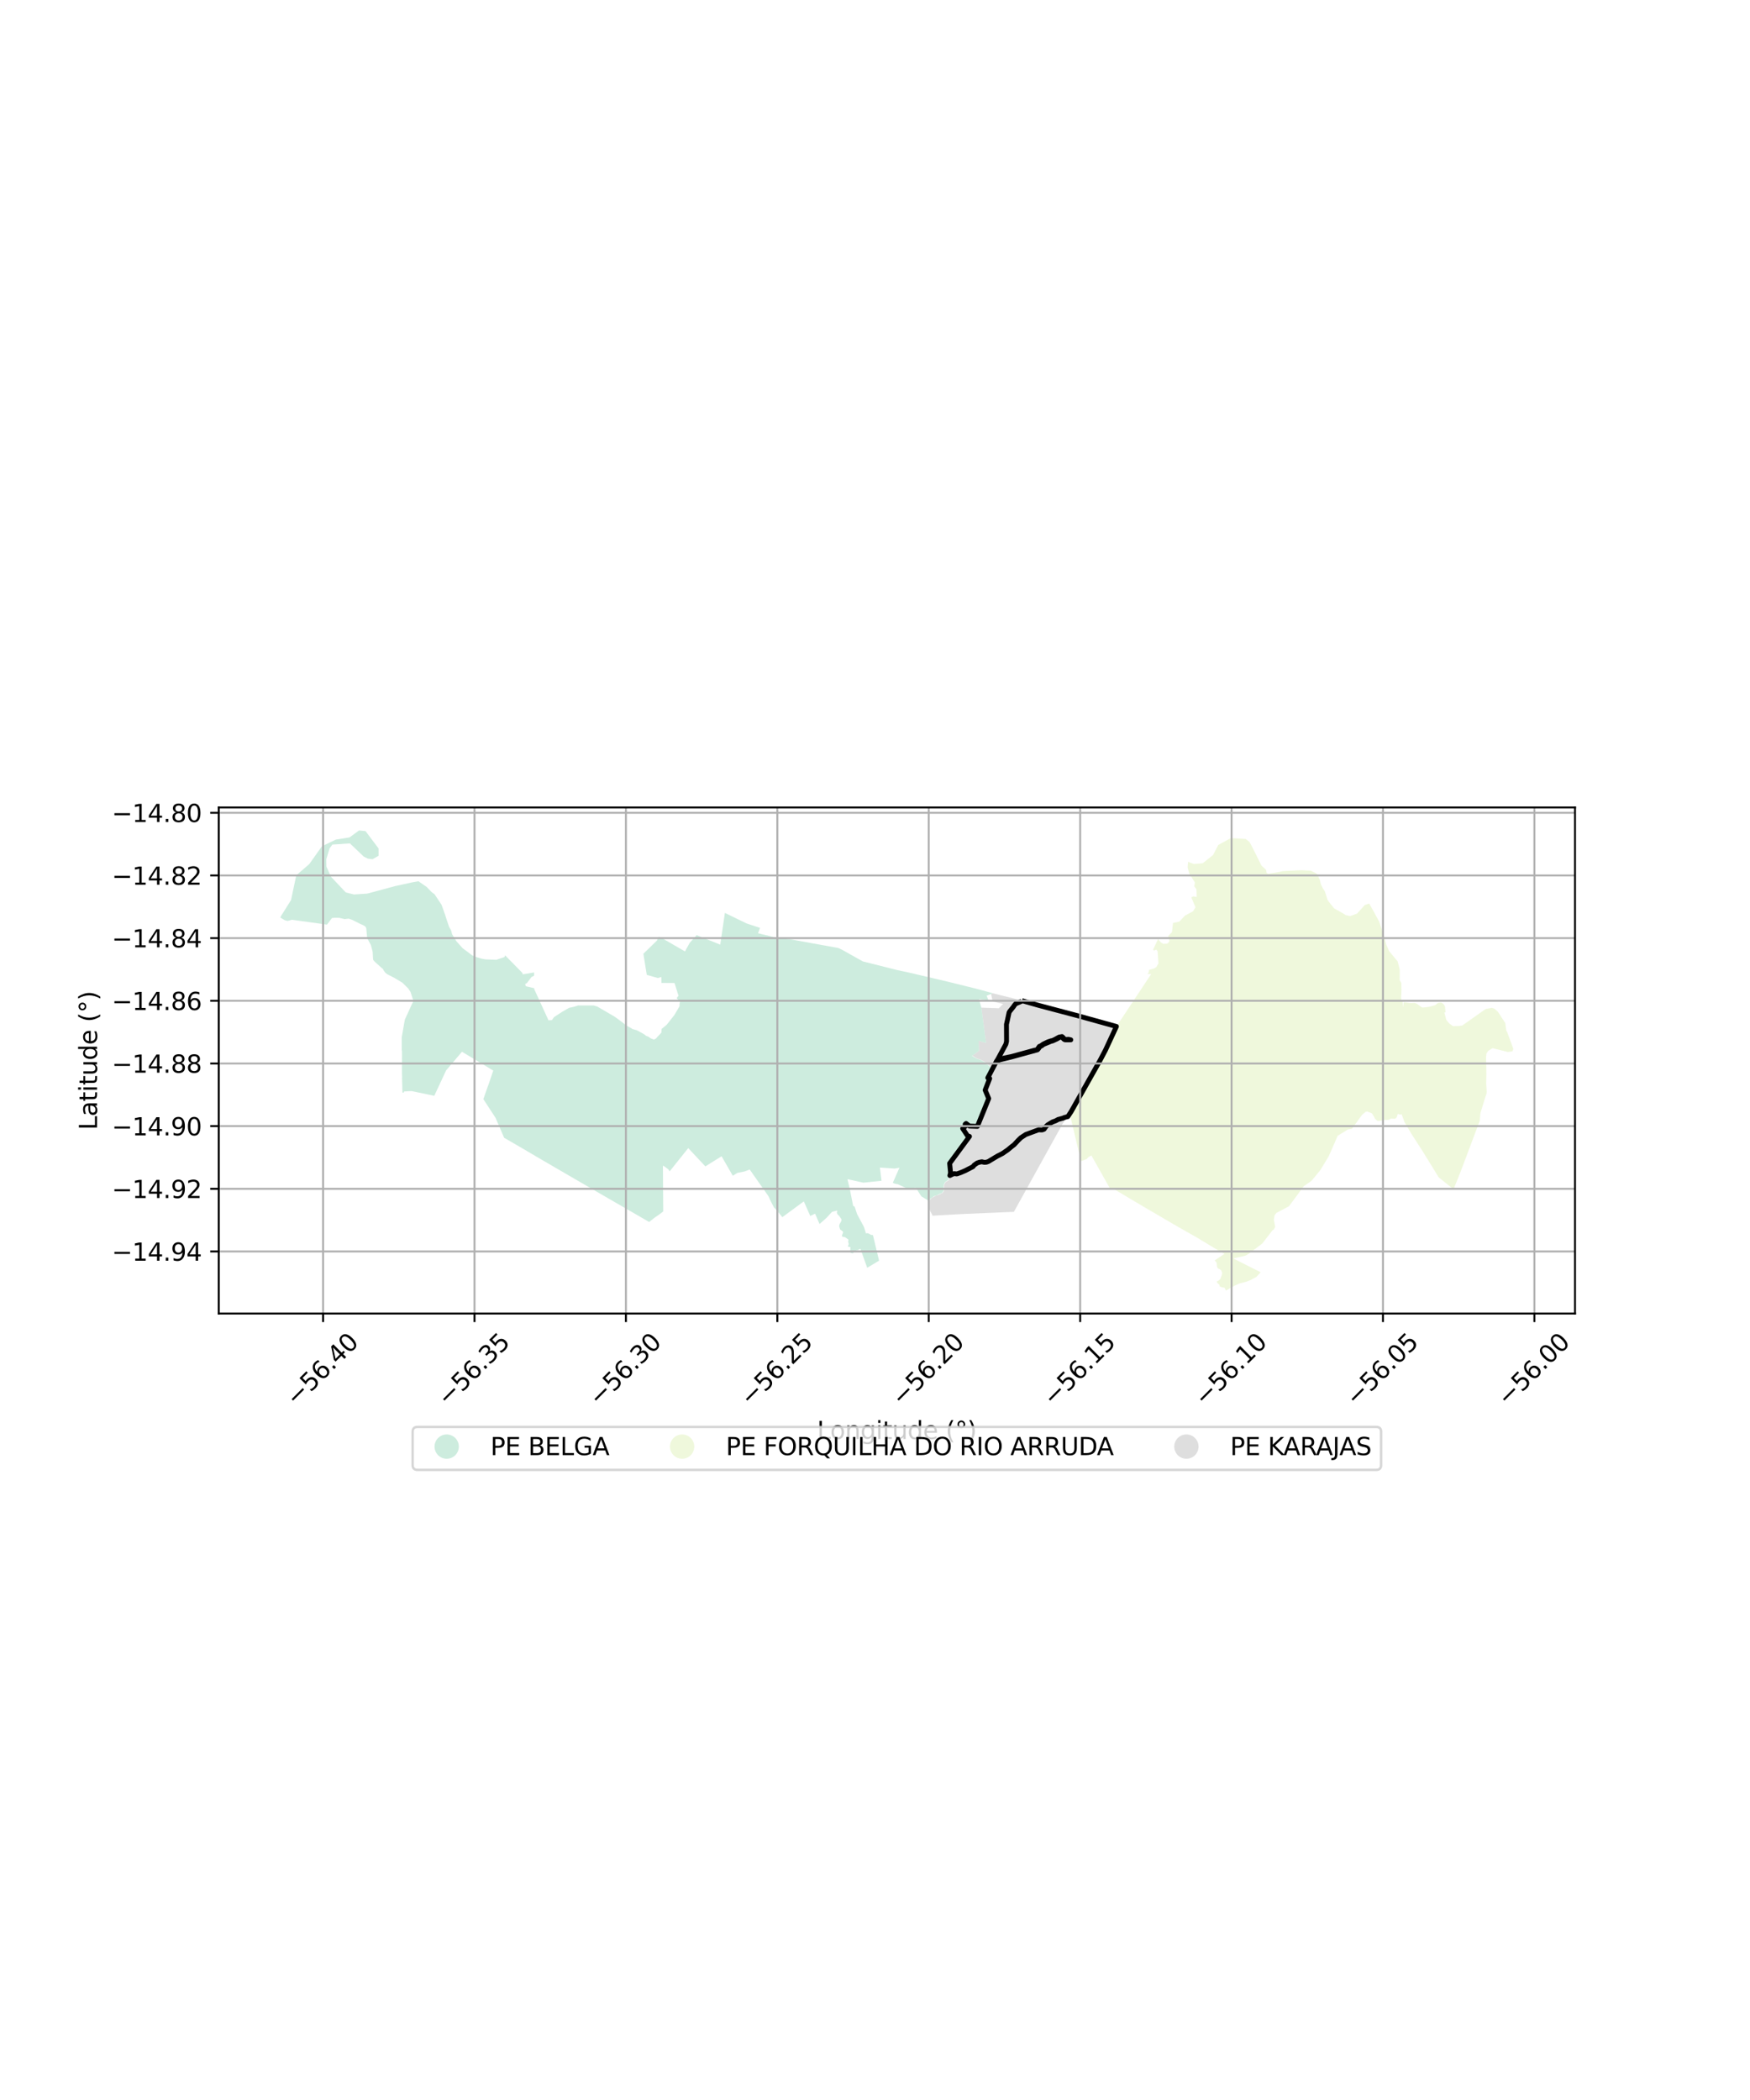 <?xml version="1.0" encoding="utf-8" standalone="no"?>
<!DOCTYPE svg PUBLIC "-//W3C//DTD SVG 1.1//EN"
  "http://www.w3.org/Graphics/SVG/1.1/DTD/svg11.dtd">
<svg xmlns:xlink="http://www.w3.org/1999/xlink" width="720pt" height="864pt" viewBox="0 0 720 864" xmlns="http://www.w3.org/2000/svg" version="1.1">
 <defs>
  <style type="text/css">*{stroke-linejoin: round; stroke-linecap: butt}</style>
 </defs>
 <g id="figure_1">
  <g id="patch_1">
   <path d="M 0 864 
L 720 864 
L 720 0 
L 0 0 
z
" style="fill: #ffffff"/>
  </g>
  <g id="axes_1">
   <g id="patch_2">
    <path d="M 90 540.431 
L 648 540.431 
L 648 332.209 
L 90 332.209 
z
" style="fill: #ffffff"/>
   </g>
   <g id="PatchCollection_1">
    <path d="M 515.545 349.167 
L 518.983 356.092 
L 520.934 357.926 
L 521.116 359.099 
L 521.693 359.509 
L 524.705 359.042 
L 527.746 358.411 
L 533.12 358.123 
L 535.41 358.041 
L 539.34 358.216 
L 541.86 359.542 
L 542.975 361.926 
L 543.466 363.847 
L 544.134 365.274 
L 545.086 366.744 
L 546.205 370.32 
L 547.406 371.877 
L 548.925 373.755 
L 550.397 374.567 
L 552.797 375.925 
L 553.655 376.519 
L 555.511 376.899 
L 558.357 375.862 
L 561.498 372.365 
L 563.328 371.743 
L 565.174 375.014 
L 567.431 379.205 
L 569.375 384.952 
L 570.31 388.525 
L 571.526 391.322 
L 575.055 395.595 
L 575.887 398.919 
L 575.87 403.253 
L 576.557 404.431 
L 576.613 407.075 
L 576.553 409.028 
L 576.43 410.388 
L 576.677 411.658 
L 577.09 412.142 
L 577.26 414.541 
L 577.529 412.286 
L 580.464 412.686 
L 581.957 412.586 
L 582.95 412.981 
L 584.718 414.269 
L 585.274 414.531 
L 587.73 414.28 
L 590.375 413.6 
L 591.763 412.532 
L 593.01 412.439 
L 594.036 413.219 
L 594.526 414.194 
L 594.743 416.495 
L 594.257 416.562 
L 595.033 419.606 
L 596.259 421.102 
L 597.786 422.157 
L 600.013 422.127 
L 601.616 421.919 
L 607.605 417.702 
L 611.204 415.15 
L 613.76 414.648 
L 614.814 414.991 
L 616.295 416.296 
L 619.304 420.904 
L 619.714 423.978 
L 620.153 424.773 
L 622.636 431.591 
L 622.281 432.517 
L 620.365 432.827 
L 614.068 431.247 
L 612.276 432.36 
L 611.562 433.469 
L 611.409 435.017 
L 611.494 438.315 
L 611.531 441.753 
L 611.458 445.879 
L 611.673 449.059 
L 611.63 449.848 
L 611.071 451.483 
L 609.099 457.948 
L 608.809 461.14 
L 600.765 482.525 
L 598.51 488.087 
L 598.039 489.308 
L 591.939 484.415 
L 585.394 473.784 
L 580.583 466.296 
L 577.89 461.742 
L 576.741 458.623 
L 576.701 458.482 
L 575.793 458.537 
L 575.235 458.307 
L 575.066 458.345 
L 574.902 458.939 
L 574.636 459.714 
L 574.41 459.934 
L 574.106 460.244 
L 573.569 460.282 
L 572.359 460.188 
L 571.373 460.698 
L 571.176 460.744 
L 570.534 460.78 
L 569.82 460.697 
L 569.587 460.845 
L 568.619 461.055 
L 566.922 461.167 
L 566.692 461.111 
L 565.817 460.433 
L 564.547 458.172 
L 564.28 457.982 
L 562.879 457.464 
L 562.605 457.244 
L 562.525 457.418 
L 561.937 457.373 
L 560.368 458.697 
L 556.251 464.394 
L 554.585 464.688 
L 550.44 467.235 
L 550.35 467.318 
L 547.309 474.291 
L 546.723 475.644 
L 543.252 481.373 
L 539.79 485.608 
L 539.388 485.958 
L 536.339 488.101 
L 532.636 493.184 
L 530.334 496.236 
L 530.177 496.371 
L 525.167 499.015 
L 524.429 499.961 
L 524.098 501.833 
L 524.651 504.796 
L 524.116 505.832 
L 523.484 506.254 
L 519.371 511.581 
L 513.783 515.841 
L 512.347 516.649 
L 507.374 517.753 
L 518.669 523.439 
L 516.971 525.309 
L 514.463 526.697 
L 512.872 527.299 
L 509.893 528.09 
L 507.922 528.976 
L 504.625 530.836 
L 504.393 530.967 
L 503.779 529.8 
L 502.797 529.649 
L 501.853 529.324 
L 501.716 528.608 
L 500.731 527.742 
L 500.652 527.181 
L 501.305 526.888 
L 502.053 526.246 
L 502.7 524.56 
L 502.812 523.65 
L 502.462 522.664 
L 501.979 522.279 
L 500.996 521.799 
L 500.724 521.219 
L 500.564 519.537 
L 499.763 518.577 
L 500.937 517.785 
L 503.811 515.846 
L 503.6 515.716 
L 502.031 514.951 
L 492.475 509.186 
L 485 504.939 
L 471.673 497.161 
L 467.079 494.441 
L 458.69 489.462 
L 457.574 488.814 
L 456.818 489.245 
L 453.05 482.526 
L 449.043 475.415 
L 447.792 476.065 
L 447.126 476.845 
L 444.766 477.739 
L 440.127 458.26 
L 439.835 457.033 
L 441.615 454.516 
L 441.829 454.327 
L 442.002 454.173 
L 443.208 452.244 
L 459.295 422.374 
L 459.297 422.371 
L 473.635 400.751 
L 471.983 400.709 
L 472.546 400.185 
L 472.794 399.032 
L 474.896 398.414 
L 475.753 397.851 
L 476.606 396.424 
L 476.269 391.378 
L 475.789 390.728 
L 474.732 391.075 
L 474.423 390.664 
L 475.98 387.395 
L 476.454 386.328 
L 477.585 387.698 
L 478.612 388.346 
L 480.215 388.237 
L 481.1 387.478 
L 481.028 386.585 
L 480.613 385.144 
L 482.176 383.489 
L 482.605 379.744 
L 485.196 379.184 
L 487.541 376.701 
L 490.844 374.936 
L 491.853 373.282 
L 490.146 369.214 
L 490.964 368.798 
L 492.349 369.05 
L 492.234 365.853 
L 491.358 364.67 
L 491.608 363.069 
L 489.287 359.416 
L 488.611 356.84 
L 488.816 354.582 
L 491.188 355.474 
L 494.815 355.167 
L 499.083 351.79 
L 501.244 347.618 
L 506.385 344.821 
L 512.481 345.162 
L 514.083 346.397 
L 515.545 349.167 
" clip-path="url(#pf01d6cddde)" style="fill: #e6f5c9; fill-opacity: 0.65"/>
    <path d="M 427.471 413.745 
L 437.938 416.455 
L 450.391 419.878 
L 459.297 422.371 
L 459.295 422.374 
L 443.208 452.244 
L 442.002 454.173 
L 441.829 454.327 
L 441.615 454.516 
L 439.835 457.033 
L 440.127 458.26 
L 439.464 459.32 
L 439.291 459.474 
L 439.077 459.664 
L 437.297 462.18 
L 417.134 498.593 
L 413.154 498.754 
L 406.996 499.019 
L 397.636 499.409 
L 393.545 499.617 
L 387.959 499.936 
L 383.64 500.18 
L 383.525 499.785 
L 382.606 498.055 
L 382.487 497.745 
L 382.351 497.221 
L 382.231 496.537 
L 382.146 495.801 
L 382.112 495.185 
L 382.138 494.837 
L 382.258 494.263 
L 382.597 493.598 
L 383.494 492.781 
L 384.12 492.447 
L 384.412 492.269 
L 385.297 491.837 
L 386.224 491.559 
L 387.21 491.048 
L 387.235 491.027 
L 387.423 491.047 
L 388.208 490.294 
L 388.309 490.043 
L 388.401 489.087 
L 388.337 488.04 
L 388.385 487.666 
L 388.875 486.548 
L 389.159 486.298 
L 390.189 485.685 
L 390.365 485.486 
L 390.552 485.049 
L 390.641 484.122 
L 390.718 483.392 
L 390.911 482.569 
L 390.559 478.857 
L 398.835 467.623 
L 397.958 467.307 
L 396.917 465.758 
L 396.66 465.4 
L 395.945 464.21 
L 396.403 463.915 
L 396.855 463.503 
L 397.048 463.252 
L 396.9 462.561 
L 397.393 462.257 
L 398.788 463.364 
L 401.168 463.446 
L 402.079 463.476 
L 403.425 460.226 
L 406.742 452.019 
L 405.285 448.557 
L 407.156 443.771 
L 406.241 443.47 
L 406.496 442.95 
L 407.544 440.906 
L 407.888 440.293 
L 408.097 439.457 
L 407.656 439.062 
L 407.362 438.757 
L 407.002 438.4 
L 406.605 437.992 
L 406.249 437.59 
L 403.389 435.936 
L 401.967 435.498 
L 400.027 434.363 
L 402.793 432.305 
L 402.61 428.215 
L 405.683 429.084 
L 404.729 421.904 
L 404.178 417.685 
L 403.759 414.576 
L 410.936 414.824 
L 412.71 413.062 
L 408.427 412.084 
L 407.753 408.936 
L 408.449 408.653 
L 416.893 410.76 
L 420.067 411.65 
L 420.308 411.713 
L 426.472 413.478 
L 427.471 413.745 
" clip-path="url(#pf01d6cddde)" style="fill: #cccccc; fill-opacity: 0.65"/>
    <path d="M 406.752 411.702 
L 405.098 411.348 
L 402.789 411.082 
L 403.759 414.576 
L 404.178 417.685 
L 404.729 421.904 
L 405.683 429.084 
L 402.61 428.215 
L 402.793 432.305 
L 400.027 434.363 
L 399.897 434.455 
L 401.935 435.571 
L 403.368 436.026 
L 405.855 437.45 
L 406.273 437.794 
L 405.655 438.006 
L 405.737 438.089 
L 406.336 437.971 
L 406.676 438.322 
L 407.919 439.569 
L 407.894 439.672 
L 407.941 439.797 
L 407.786 440.153 
L 406.068 443.416 
L 406.241 443.47 
L 407.156 443.771 
L 405.285 448.557 
L 406.742 452.019 
L 403.425 460.226 
L 402.079 463.476 
L 401.168 463.446 
L 398.788 463.364 
L 397.393 462.257 
L 397.119 462.162 
L 396.782 462.672 
L 396.855 463.179 
L 396.806 463.302 
L 396.642 463.496 
L 396.152 463.909 
L 395.945 464.21 
L 396.66 465.4 
L 396.917 465.758 
L 397.958 467.307 
L 398.835 467.623 
L 390.559 478.857 
L 390.524 480.555 
L 390.725 482.648 
L 390.456 483.416 
L 390.38 484.882 
L 390.11 485.512 
L 388.801 486.375 
L 388.219 487.688 
L 388.192 488.288 
L 388.268 489.216 
L 388.151 490.043 
L 387.726 490.613 
L 387.235 491.027 
L 386.954 490.996 
L 386.554 491.222 
L 385.297 491.837 
L 385.132 491.886 
L 384.332 492.131 
L 383.849 492.458 
L 383.494 492.781 
L 382.921 493.088 
L 382.682 493.354 
L 382.504 493.65 
L 382.265 494.228 
L 382.258 494.263 
L 382.2 494.378 
L 382.127 494.322 
L 381.477 493.643 
L 379.124 492.247 
L 378.514 491.372 
L 377.91 490.423 
L 377.269 489.367 
L 376.5 488.616 
L 375.303 489.035 
L 374.438 489.065 
L 372.562 488.691 
L 369.343 487.215 
L 368.763 487.148 
L 367.788 486.869 
L 367.343 486.612 
L 370.058 480.436 
L 368.097 480.778 
L 362.014 480.364 
L 362.686 485.798 
L 355.228 486.593 
L 348.914 485.186 
L 348.675 485.231 
L 349.829 489.994 
L 349.78 489.964 
L 351.018 496.178 
L 351.441 496.321 
L 351.643 496.525 
L 352.655 499.565 
L 355.457 504.817 
L 356.213 507.177 
L 356.141 507.204 
L 356.083 507.294 
L 356.329 507.422 
L 356.678 507.36 
L 357.105 507.407 
L 357.375 507.495 
L 358.297 508.042 
L 359.154 508.167 
L 361.675 518.671 
L 356.79 521.602 
L 354.033 513.865 
L 353.476 513.994 
L 353.04 514.332 
L 352.4 514.423 
L 350.847 515.629 
L 350.42 515.588 
L 350.198 515.497 
L 349.809 515.284 
L 349.797 514.606 
L 349.901 513.184 
L 349.422 512.924 
L 348.988 513.035 
L 348.899 512.598 
L 349.201 511.853 
L 348.958 510.914 
L 348.936 510.608 
L 349.065 510.433 
L 349.064 510.061 
L 348.844 509.834 
L 347.628 509.006 
L 346.47 508.751 
L 346.417 508.26 
L 346.876 507.119 
L 346.771 506.654 
L 345.637 505.829 
L 345.246 504.511 
L 345.398 503.682 
L 346.088 502.489 
L 346.24 501.712 
L 345.309 500.318 
L 344.638 499.673 
L 344.379 499.208 
L 344.326 498.717 
L 344.479 498.431 
L 344.401 498.06 
L 342.329 498.578 
L 340.064 501.036 
L 338.223 502.677 
L 337.187 503.59 
L 335.339 499.331 
L 333.359 500.277 
L 330.969 494.842 
L 330.71 494.284 
L 321.875 500.781 
L 319.866 498.302 
L 318.392 496.701 
L 317.105 494.204 
L 316.156 492.135 
L 310.576 484.205 
L 308.428 481.137 
L 308.317 481.215 
L 306.494 481.923 
L 303.299 482.596 
L 301.498 483.756 
L 296.878 475.727 
L 290.203 479.886 
L 283.162 472.362 
L 275.5 481.947 
L 275.3 481.568 
L 274.893 481.03 
L 273.216 479.809 
L 272.744 479.595 
L 272.748 479.825 
L 272.869 498.433 
L 270.806 499.994 
L 269.571 500.79 
L 267.076 502.755 
L 262.547 500.137 
L 242.601 488.61 
L 220.991 476.047 
L 215.155 472.603 
L 207.411 468.107 
L 205.374 463.376 
L 203.882 459.917 
L 198.859 452.21 
L 199.214 451.219 
L 200.733 446.878 
L 201.081 445.967 
L 202.936 440.457 
L 190.066 432.721 
L 183.539 440.403 
L 178.672 450.849 
L 169.353 448.897 
L 166.269 449.056 
L 166.19 449.398 
L 166.13 449.493 
L 165.569 449.522 
L 165.418 443.554 
L 165.437 442.928 
L 165.389 441.418 
L 165.382 437.986 
L 165.401 436.46 
L 165.4 433.639 
L 165.395 432.877 
L 165.394 432.458 
L 165.315 432.136 
L 165.306 431.942 
L 165.3 431.388 
L 165.289 430.914 
L 165.282 430.383 
L 165.285 429.725 
L 165.28 426.803 
L 166.304 420.942 
L 166.578 419.469 
L 169.881 412.242 
L 170.126 411.827 
L 169.929 411.322 
L 168.903 408.106 
L 167.954 406.687 
L 165.551 404.307 
L 162.306 402.365 
L 159.285 400.801 
L 158.517 400.192 
L 157.758 399.15 
L 157.576 398.626 
L 157.262 398.459 
L 154.169 395.673 
L 153.652 395.084 
L 153.5 394.759 
L 153.312 391.549 
L 152.591 388.811 
L 151.067 385.979 
L 150.825 383.424 
L 150.704 382.01 
L 150.563 381.605 
L 150.233 381.139 
L 149.432 380.649 
L 147.907 379.981 
L 145.443 378.72 
L 144.886 378.455 
L 143.455 377.952 
L 141.806 378.151 
L 139.593 377.633 
L 137.646 377.597 
L 136.58 377.711 
L 134.525 380.417 
L 120.112 378.416 
L 118.547 378.862 
L 118.263 378.886 
L 117.182 378.599 
L 117.125 378.569 
L 115.517 377.631 
L 115.397 377.563 
L 115.364 377.408 
L 115.619 376.912 
L 115.901 376.409 
L 116.319 375.77 
L 119.746 370.3 
L 121.897 360.124 
L 127.261 355.491 
L 132.432 348.199 
L 138.172 345.431 
L 143.823 344.53 
L 147.708 341.673 
L 150.397 341.946 
L 155.746 349.069 
L 155.754 352.101 
L 153.256 353.508 
L 151.401 353.28 
L 149.684 352.445 
L 143.969 347.002 
L 136.741 347.488 
L 135.586 349.077 
L 134.241 353.554 
L 134.293 356.553 
L 136.172 360.711 
L 142.281 367.185 
L 145.688 368.01 
L 151.096 367.655 
L 162.485 364.586 
L 169.631 363.017 
L 172.158 362.572 
L 175.58 364.939 
L 177.528 366.987 
L 178.801 367.935 
L 181.666 372.25 
L 183.147 376.402 
L 183.539 377.682 
L 184.753 381.287 
L 185.622 382.847 
L 186.03 384.427 
L 187.861 387.351 
L 190.388 390.172 
L 192.243 391.522 
L 194.166 393.002 
L 196.185 393.832 
L 197.913 394.373 
L 199.638 394.705 
L 204.178 394.889 
L 207.56 393.757 
L 207.821 393.054 
L 214.953 400.321 
L 215.04 400.7 
L 214.984 400.889 
L 219.744 400.093 
L 219.716 401.455 
L 218.677 401.963 
L 216.842 404.411 
L 216.078 404.827 
L 216.305 405.767 
L 219.791 406.568 
L 219.842 407.053 
L 225.598 419.631 
L 225.631 419.787 
L 227.073 419.701 
L 227.943 418.478 
L 231.253 416.308 
L 234.117 414.656 
L 235.935 414.267 
L 236.493 414.119 
L 237.842 413.673 
L 244.291 413.69 
L 245.797 414.157 
L 250.992 417.187 
L 252.929 418.319 
L 256.029 420.582 
L 257.494 421.804 
L 259.617 422.974 
L 260.216 423.379 
L 261.942 423.839 
L 264.154 425.036 
L 265.289 425.718 
L 265.753 426.13 
L 265.955 426.242 
L 266.87 426.572 
L 267.147 426.818 
L 267.728 427.197 
L 269.029 427.729 
L 269.895 427.257 
L 270.516 426.549 
L 271.996 424.985 
L 272.136 424.71 
L 272.217 423.31 
L 273.052 422.651 
L 274.297 421.615 
L 277.429 417.649 
L 278.576 415.701 
L 279.642 413.885 
L 279.53 413.537 
L 279.729 412.1 
L 278.393 410.683 
L 279.163 409.623 
L 278.805 408.589 
L 277.527 404.439 
L 277.325 404.442 
L 272.136 404.403 
L 272.086 401.943 
L 270.667 402.388 
L 266.102 401.091 
L 264.702 392.409 
L 270.265 386.986 
L 270.987 385.418 
L 271.862 385.675 
L 277.074 388.701 
L 280.541 390.705 
L 281.818 391.44 
L 283.749 387.952 
L 286.617 384.738 
L 296.324 388.656 
L 298.241 375.591 
L 303 377.908 
L 307.137 379.919 
L 312.712 381.762 
L 311.875 383.946 
L 318.801 385.665 
L 325.599 386.532 
L 344.879 390.031 
L 346.423 390.747 
L 355.008 395.557 
L 369.234 399.133 
L 374.034 400.163 
L 389.611 403.806 
L 401.58 406.771 
L 405.555 407.837 
L 407.68 408.427 
L 408.449 408.653 
L 408.422 408.658 
L 407.752 408.929 
L 407.753 408.936 
L 405.927 409.679 
L 406.752 411.702 
" clip-path="url(#pf01d6cddde)" style="fill: #b3e2cd; fill-opacity: 0.65"/>
   </g>
   <g id="PatchCollection_2">
    <path d="M 420.473 411.698 
L 427.512 413.689 
L 443.335 417.88 
L 459.33 422.321 
L 454.791 432.105 
L 452.648 436.175 
L 440.709 457.33 
L 439.329 459.421 
L 438.966 459.483 
L 437.758 459.827 
L 437.416 460.02 
L 435.33 460.581 
L 434.527 461.029 
L 434.386 461.114 
L 432.988 461.624 
L 431.046 462.809 
L 430.371 463.445 
L 429.556 464.59 
L 428.881 464.857 
L 428.495 464.895 
L 427.29 464.834 
L 422.037 466.768 
L 420.034 468.077 
L 418.975 469.102 
L 417.276 470.927 
L 415.92 471.993 
L 414.674 473.039 
L 412.464 474.57 
L 410.251 475.706 
L 406.664 477.868 
L 405.868 478.152 
L 405.126 478.216 
L 404.765 478.178 
L 403.943 477.987 
L 402.93 478.18 
L 401.987 478.517 
L 400.791 479.369 
L 400.308 479.994 
L 397.204 481.599 
L 395.2 482.463 
L 393.682 482.984 
L 392.482 482.877 
L 391.743 483.167 
L 390.807 483.639 
L 391.052 482.712 
L 391.059 482.23 
L 390.714 478.642 
L 398.876 467.565 
L 398.034 467.255 
L 396.08 464.308 
L 396.544 463.963 
L 397.095 463.449 
L 397.163 462.773 
L 397.09 462.553 
L 397.47 462.228 
L 398.877 463.302 
L 402.12 463.42 
L 406.778 451.965 
L 405.322 448.498 
L 407.187 443.716 
L 406.404 443.449 
L 410.041 436.505 
L 411.754 435.943 
L 416.078 434.885 
L 426.838 431.932 
L 427.148 431.615 
L 427.898 430.568 
L 428.538 430.319 
L 429.26 429.732 
L 432.578 428.357 
L 432.968 428.309 
L 434.828 427.461 
L 435.95 426.806 
L 436.985 426.684 
L 437.159 426.837 
L 437.518 427.394 
L 437.892 427.695 
L 438.307 427.839 
L 440.562 427.819 
L 439.631 427.605 
L 438.32 427.692 
L 437.992 427.541 
L 437.283 426.754 
L 436.946 426.475 
L 435.727 426.698 
L 434.061 427.629 
L 432.94 428.155 
L 432.551 428.184 
L 431.095 428.673 
L 429.184 429.601 
L 428.17 430.327 
L 427.611 430.517 
L 426.733 431.796 
L 426.548 431.919 
L 425.598 432.105 
L 416.057 434.71 
L 413.192 435.286 
L 410.299 436.133 
L 410.595 435.655 
L 413.834 429.633 
L 414.121 428.45 
L 414.091 421.445 
L 414.443 419.903 
L 415.161 416.566 
L 415.434 416.1 
L 416.921 414.255 
L 417.381 413.567 
L 417.821 413.02 
L 418.477 412.724 
L 420.283 411.958 
L 420.473 411.698 
L 420.473 411.698 
" clip-path="url(#pf01d6cddde)" style="fill: none; stroke: #000000; stroke-width: 2"/>
   </g>
   <g id="matplotlib.axis_1">
    <g id="xtick_1">
     <g id="line2d_1">
      <path d="M 132.931 540.431 
L 132.931 332.209 
" clip-path="url(#pf01d6cddde)" style="fill: none; stroke: #b0b0b0; stroke-width: 0.8; stroke-linecap: square"/>
     </g>
     <g id="line2d_2">
      <defs>
       <path id="m5e18d4d307" d="M 0 0 
L 0 3.5 
" style="stroke: #000000; stroke-width: 0.8"/>
      </defs>
      <g>
       <use xlink:href="#m5e18d4d307" x="132.931" y="540.431" style="stroke: #000000; stroke-width: 0.8"/>
      </g>
     </g>
     <g id="text_1">
      <!-- −56.40 -->
      <g transform="translate(121.798 578.973) rotate(-45) scale(0.1 -0.1)">
       <defs>
        <path id="DejaVuSans-2212" d="M 678 2272 
L 4684 2272 
L 4684 1741 
L 678 1741 
L 678 2272 
z
" transform="scale(0.016)"/>
        <path id="DejaVuSans-35" d="M 691 4666 
L 3169 4666 
L 3169 4134 
L 1269 4134 
L 1269 2991 
Q 1406 3038 1543 3061 
Q 1681 3084 1819 3084 
Q 2600 3084 3056 2656 
Q 3513 2228 3513 1497 
Q 3513 744 3044 326 
Q 2575 -91 1722 -91 
Q 1428 -91 1123 -41 
Q 819 9 494 109 
L 494 744 
Q 775 591 1075 516 
Q 1375 441 1709 441 
Q 2250 441 2565 725 
Q 2881 1009 2881 1497 
Q 2881 1984 2565 2268 
Q 2250 2553 1709 2553 
Q 1456 2553 1204 2497 
Q 953 2441 691 2322 
L 691 4666 
z
" transform="scale(0.016)"/>
        <path id="DejaVuSans-36" d="M 2113 2584 
Q 1688 2584 1439 2293 
Q 1191 2003 1191 1497 
Q 1191 994 1439 701 
Q 1688 409 2113 409 
Q 2538 409 2786 701 
Q 3034 994 3034 1497 
Q 3034 2003 2786 2293 
Q 2538 2584 2113 2584 
z
M 3366 4563 
L 3366 3988 
Q 3128 4100 2886 4159 
Q 2644 4219 2406 4219 
Q 1781 4219 1451 3797 
Q 1122 3375 1075 2522 
Q 1259 2794 1537 2939 
Q 1816 3084 2150 3084 
Q 2853 3084 3261 2657 
Q 3669 2231 3669 1497 
Q 3669 778 3244 343 
Q 2819 -91 2113 -91 
Q 1303 -91 875 529 
Q 447 1150 447 2328 
Q 447 3434 972 4092 
Q 1497 4750 2381 4750 
Q 2619 4750 2861 4703 
Q 3103 4656 3366 4563 
z
" transform="scale(0.016)"/>
        <path id="DejaVuSans-2e" d="M 684 794 
L 1344 794 
L 1344 0 
L 684 0 
L 684 794 
z
" transform="scale(0.016)"/>
        <path id="DejaVuSans-34" d="M 2419 4116 
L 825 1625 
L 2419 1625 
L 2419 4116 
z
M 2253 4666 
L 3047 4666 
L 3047 1625 
L 3713 1625 
L 3713 1100 
L 3047 1100 
L 3047 0 
L 2419 0 
L 2419 1100 
L 313 1100 
L 313 1709 
L 2253 4666 
z
" transform="scale(0.016)"/>
        <path id="DejaVuSans-30" d="M 2034 4250 
Q 1547 4250 1301 3770 
Q 1056 3291 1056 2328 
Q 1056 1369 1301 889 
Q 1547 409 2034 409 
Q 2525 409 2770 889 
Q 3016 1369 3016 2328 
Q 3016 3291 2770 3770 
Q 2525 4250 2034 4250 
z
M 2034 4750 
Q 2819 4750 3233 4129 
Q 3647 3509 3647 2328 
Q 3647 1150 3233 529 
Q 2819 -91 2034 -91 
Q 1250 -91 836 529 
Q 422 1150 422 2328 
Q 422 3509 836 4129 
Q 1250 4750 2034 4750 
z
" transform="scale(0.016)"/>
       </defs>
       <use xlink:href="#DejaVuSans-2212"/>
       <use xlink:href="#DejaVuSans-35" transform="translate(83.789 0)"/>
       <use xlink:href="#DejaVuSans-36" transform="translate(147.412 0)"/>
       <use xlink:href="#DejaVuSans-2e" transform="translate(211.035 0)"/>
       <use xlink:href="#DejaVuSans-34" transform="translate(242.822 0)"/>
       <use xlink:href="#DejaVuSans-30" transform="translate(306.445 0)"/>
      </g>
     </g>
    </g>
    <g id="xtick_2">
     <g id="line2d_3">
      <path d="M 195.226 540.431 
L 195.226 332.209 
" clip-path="url(#pf01d6cddde)" style="fill: none; stroke: #b0b0b0; stroke-width: 0.8; stroke-linecap: square"/>
     </g>
     <g id="line2d_4">
      <g>
       <use xlink:href="#m5e18d4d307" x="195.226" y="540.431" style="stroke: #000000; stroke-width: 0.8"/>
      </g>
     </g>
     <g id="text_2">
      <!-- −56.35 -->
      <g transform="translate(184.093 578.973) rotate(-45) scale(0.1 -0.1)">
       <defs>
        <path id="DejaVuSans-33" d="M 2597 2516 
Q 3050 2419 3304 2112 
Q 3559 1806 3559 1356 
Q 3559 666 3084 287 
Q 2609 -91 1734 -91 
Q 1441 -91 1130 -33 
Q 819 25 488 141 
L 488 750 
Q 750 597 1062 519 
Q 1375 441 1716 441 
Q 2309 441 2620 675 
Q 2931 909 2931 1356 
Q 2931 1769 2642 2001 
Q 2353 2234 1838 2234 
L 1294 2234 
L 1294 2753 
L 1863 2753 
Q 2328 2753 2575 2939 
Q 2822 3125 2822 3475 
Q 2822 3834 2567 4026 
Q 2313 4219 1838 4219 
Q 1578 4219 1281 4162 
Q 984 4106 628 3988 
L 628 4550 
Q 988 4650 1302 4700 
Q 1616 4750 1894 4750 
Q 2613 4750 3031 4423 
Q 3450 4097 3450 3541 
Q 3450 3153 3228 2886 
Q 3006 2619 2597 2516 
z
" transform="scale(0.016)"/>
       </defs>
       <use xlink:href="#DejaVuSans-2212"/>
       <use xlink:href="#DejaVuSans-35" transform="translate(83.789 0)"/>
       <use xlink:href="#DejaVuSans-36" transform="translate(147.412 0)"/>
       <use xlink:href="#DejaVuSans-2e" transform="translate(211.035 0)"/>
       <use xlink:href="#DejaVuSans-33" transform="translate(242.822 0)"/>
       <use xlink:href="#DejaVuSans-35" transform="translate(306.445 0)"/>
      </g>
     </g>
    </g>
    <g id="xtick_3">
     <g id="line2d_5">
      <path d="M 257.522 540.431 
L 257.522 332.209 
" clip-path="url(#pf01d6cddde)" style="fill: none; stroke: #b0b0b0; stroke-width: 0.8; stroke-linecap: square"/>
     </g>
     <g id="line2d_6">
      <g>
       <use xlink:href="#m5e18d4d307" x="257.522" y="540.431" style="stroke: #000000; stroke-width: 0.8"/>
      </g>
     </g>
     <g id="text_3">
      <!-- −56.30 -->
      <g transform="translate(246.389 578.973) rotate(-45) scale(0.1 -0.1)">
       <use xlink:href="#DejaVuSans-2212"/>
       <use xlink:href="#DejaVuSans-35" transform="translate(83.789 0)"/>
       <use xlink:href="#DejaVuSans-36" transform="translate(147.412 0)"/>
       <use xlink:href="#DejaVuSans-2e" transform="translate(211.035 0)"/>
       <use xlink:href="#DejaVuSans-33" transform="translate(242.822 0)"/>
       <use xlink:href="#DejaVuSans-30" transform="translate(306.445 0)"/>
      </g>
     </g>
    </g>
    <g id="xtick_4">
     <g id="line2d_7">
      <path d="M 319.817 540.431 
L 319.817 332.209 
" clip-path="url(#pf01d6cddde)" style="fill: none; stroke: #b0b0b0; stroke-width: 0.8; stroke-linecap: square"/>
     </g>
     <g id="line2d_8">
      <g>
       <use xlink:href="#m5e18d4d307" x="319.817" y="540.431" style="stroke: #000000; stroke-width: 0.8"/>
      </g>
     </g>
     <g id="text_4">
      <!-- −56.25 -->
      <g transform="translate(308.684 578.973) rotate(-45) scale(0.1 -0.1)">
       <defs>
        <path id="DejaVuSans-32" d="M 1228 531 
L 3431 531 
L 3431 0 
L 469 0 
L 469 531 
Q 828 903 1448 1529 
Q 2069 2156 2228 2338 
Q 2531 2678 2651 2914 
Q 2772 3150 2772 3378 
Q 2772 3750 2511 3984 
Q 2250 4219 1831 4219 
Q 1534 4219 1204 4116 
Q 875 4013 500 3803 
L 500 4441 
Q 881 4594 1212 4672 
Q 1544 4750 1819 4750 
Q 2544 4750 2975 4387 
Q 3406 4025 3406 3419 
Q 3406 3131 3298 2873 
Q 3191 2616 2906 2266 
Q 2828 2175 2409 1742 
Q 1991 1309 1228 531 
z
" transform="scale(0.016)"/>
       </defs>
       <use xlink:href="#DejaVuSans-2212"/>
       <use xlink:href="#DejaVuSans-35" transform="translate(83.789 0)"/>
       <use xlink:href="#DejaVuSans-36" transform="translate(147.412 0)"/>
       <use xlink:href="#DejaVuSans-2e" transform="translate(211.035 0)"/>
       <use xlink:href="#DejaVuSans-32" transform="translate(242.822 0)"/>
       <use xlink:href="#DejaVuSans-35" transform="translate(306.445 0)"/>
      </g>
     </g>
    </g>
    <g id="xtick_5">
     <g id="line2d_9">
      <path d="M 382.113 540.431 
L 382.113 332.209 
" clip-path="url(#pf01d6cddde)" style="fill: none; stroke: #b0b0b0; stroke-width: 0.8; stroke-linecap: square"/>
     </g>
     <g id="line2d_10">
      <g>
       <use xlink:href="#m5e18d4d307" x="382.113" y="540.431" style="stroke: #000000; stroke-width: 0.8"/>
      </g>
     </g>
     <g id="text_5">
      <!-- −56.20 -->
      <g transform="translate(370.98 578.973) rotate(-45) scale(0.1 -0.1)">
       <use xlink:href="#DejaVuSans-2212"/>
       <use xlink:href="#DejaVuSans-35" transform="translate(83.789 0)"/>
       <use xlink:href="#DejaVuSans-36" transform="translate(147.412 0)"/>
       <use xlink:href="#DejaVuSans-2e" transform="translate(211.035 0)"/>
       <use xlink:href="#DejaVuSans-32" transform="translate(242.822 0)"/>
       <use xlink:href="#DejaVuSans-30" transform="translate(306.445 0)"/>
      </g>
     </g>
    </g>
    <g id="xtick_6">
     <g id="line2d_11">
      <path d="M 444.409 540.431 
L 444.409 332.209 
" clip-path="url(#pf01d6cddde)" style="fill: none; stroke: #b0b0b0; stroke-width: 0.8; stroke-linecap: square"/>
     </g>
     <g id="line2d_12">
      <g>
       <use xlink:href="#m5e18d4d307" x="444.409" y="540.431" style="stroke: #000000; stroke-width: 0.8"/>
      </g>
     </g>
     <g id="text_6">
      <!-- −56.15 -->
      <g transform="translate(433.276 578.973) rotate(-45) scale(0.1 -0.1)">
       <defs>
        <path id="DejaVuSans-31" d="M 794 531 
L 1825 531 
L 1825 4091 
L 703 3866 
L 703 4441 
L 1819 4666 
L 2450 4666 
L 2450 531 
L 3481 531 
L 3481 0 
L 794 0 
L 794 531 
z
" transform="scale(0.016)"/>
       </defs>
       <use xlink:href="#DejaVuSans-2212"/>
       <use xlink:href="#DejaVuSans-35" transform="translate(83.789 0)"/>
       <use xlink:href="#DejaVuSans-36" transform="translate(147.412 0)"/>
       <use xlink:href="#DejaVuSans-2e" transform="translate(211.035 0)"/>
       <use xlink:href="#DejaVuSans-31" transform="translate(242.822 0)"/>
       <use xlink:href="#DejaVuSans-35" transform="translate(306.445 0)"/>
      </g>
     </g>
    </g>
    <g id="xtick_7">
     <g id="line2d_13">
      <path d="M 506.704 540.431 
L 506.704 332.209 
" clip-path="url(#pf01d6cddde)" style="fill: none; stroke: #b0b0b0; stroke-width: 0.8; stroke-linecap: square"/>
     </g>
     <g id="line2d_14">
      <g>
       <use xlink:href="#m5e18d4d307" x="506.704" y="540.431" style="stroke: #000000; stroke-width: 0.8"/>
      </g>
     </g>
     <g id="text_7">
      <!-- −56.10 -->
      <g transform="translate(495.571 578.973) rotate(-45) scale(0.1 -0.1)">
       <use xlink:href="#DejaVuSans-2212"/>
       <use xlink:href="#DejaVuSans-35" transform="translate(83.789 0)"/>
       <use xlink:href="#DejaVuSans-36" transform="translate(147.412 0)"/>
       <use xlink:href="#DejaVuSans-2e" transform="translate(211.035 0)"/>
       <use xlink:href="#DejaVuSans-31" transform="translate(242.822 0)"/>
       <use xlink:href="#DejaVuSans-30" transform="translate(306.445 0)"/>
      </g>
     </g>
    </g>
    <g id="xtick_8">
     <g id="line2d_15">
      <path d="M 569 540.431 
L 569 332.209 
" clip-path="url(#pf01d6cddde)" style="fill: none; stroke: #b0b0b0; stroke-width: 0.8; stroke-linecap: square"/>
     </g>
     <g id="line2d_16">
      <g>
       <use xlink:href="#m5e18d4d307" x="569" y="540.431" style="stroke: #000000; stroke-width: 0.8"/>
      </g>
     </g>
     <g id="text_8">
      <!-- −56.05 -->
      <g transform="translate(557.867 578.973) rotate(-45) scale(0.1 -0.1)">
       <use xlink:href="#DejaVuSans-2212"/>
       <use xlink:href="#DejaVuSans-35" transform="translate(83.789 0)"/>
       <use xlink:href="#DejaVuSans-36" transform="translate(147.412 0)"/>
       <use xlink:href="#DejaVuSans-2e" transform="translate(211.035 0)"/>
       <use xlink:href="#DejaVuSans-30" transform="translate(242.822 0)"/>
       <use xlink:href="#DejaVuSans-35" transform="translate(306.445 0)"/>
      </g>
     </g>
    </g>
    <g id="xtick_9">
     <g id="line2d_17">
      <path d="M 631.296 540.431 
L 631.296 332.209 
" clip-path="url(#pf01d6cddde)" style="fill: none; stroke: #b0b0b0; stroke-width: 0.8; stroke-linecap: square"/>
     </g>
     <g id="line2d_18">
      <g>
       <use xlink:href="#m5e18d4d307" x="631.296" y="540.431" style="stroke: #000000; stroke-width: 0.8"/>
      </g>
     </g>
     <g id="text_9">
      <!-- −56.00 -->
      <g transform="translate(620.163 578.973) rotate(-45) scale(0.1 -0.1)">
       <use xlink:href="#DejaVuSans-2212"/>
       <use xlink:href="#DejaVuSans-35" transform="translate(83.789 0)"/>
       <use xlink:href="#DejaVuSans-36" transform="translate(147.412 0)"/>
       <use xlink:href="#DejaVuSans-2e" transform="translate(211.035 0)"/>
       <use xlink:href="#DejaVuSans-30" transform="translate(242.822 0)"/>
       <use xlink:href="#DejaVuSans-30" transform="translate(306.445 0)"/>
      </g>
     </g>
    </g>
    <g id="text_10">
     <!-- Longitude (°) -->
     <g transform="translate(336.14 592.042) scale(0.1 -0.1)">
      <defs>
       <path id="DejaVuSans-4c" d="M 628 4666 
L 1259 4666 
L 1259 531 
L 3531 531 
L 3531 0 
L 628 0 
L 628 4666 
z
" transform="scale(0.016)"/>
       <path id="DejaVuSans-6f" d="M 1959 3097 
Q 1497 3097 1228 2736 
Q 959 2375 959 1747 
Q 959 1119 1226 758 
Q 1494 397 1959 397 
Q 2419 397 2687 759 
Q 2956 1122 2956 1747 
Q 2956 2369 2687 2733 
Q 2419 3097 1959 3097 
z
M 1959 3584 
Q 2709 3584 3137 3096 
Q 3566 2609 3566 1747 
Q 3566 888 3137 398 
Q 2709 -91 1959 -91 
Q 1206 -91 779 398 
Q 353 888 353 1747 
Q 353 2609 779 3096 
Q 1206 3584 1959 3584 
z
" transform="scale(0.016)"/>
       <path id="DejaVuSans-6e" d="M 3513 2113 
L 3513 0 
L 2938 0 
L 2938 2094 
Q 2938 2591 2744 2837 
Q 2550 3084 2163 3084 
Q 1697 3084 1428 2787 
Q 1159 2491 1159 1978 
L 1159 0 
L 581 0 
L 581 3500 
L 1159 3500 
L 1159 2956 
Q 1366 3272 1645 3428 
Q 1925 3584 2291 3584 
Q 2894 3584 3203 3211 
Q 3513 2838 3513 2113 
z
" transform="scale(0.016)"/>
       <path id="DejaVuSans-67" d="M 2906 1791 
Q 2906 2416 2648 2759 
Q 2391 3103 1925 3103 
Q 1463 3103 1205 2759 
Q 947 2416 947 1791 
Q 947 1169 1205 825 
Q 1463 481 1925 481 
Q 2391 481 2648 825 
Q 2906 1169 2906 1791 
z
M 3481 434 
Q 3481 -459 3084 -895 
Q 2688 -1331 1869 -1331 
Q 1566 -1331 1297 -1286 
Q 1028 -1241 775 -1147 
L 775 -588 
Q 1028 -725 1275 -790 
Q 1522 -856 1778 -856 
Q 2344 -856 2625 -561 
Q 2906 -266 2906 331 
L 2906 616 
Q 2728 306 2450 153 
Q 2172 0 1784 0 
Q 1141 0 747 490 
Q 353 981 353 1791 
Q 353 2603 747 3093 
Q 1141 3584 1784 3584 
Q 2172 3584 2450 3431 
Q 2728 3278 2906 2969 
L 2906 3500 
L 3481 3500 
L 3481 434 
z
" transform="scale(0.016)"/>
       <path id="DejaVuSans-69" d="M 603 3500 
L 1178 3500 
L 1178 0 
L 603 0 
L 603 3500 
z
M 603 4863 
L 1178 4863 
L 1178 4134 
L 603 4134 
L 603 4863 
z
" transform="scale(0.016)"/>
       <path id="DejaVuSans-74" d="M 1172 4494 
L 1172 3500 
L 2356 3500 
L 2356 3053 
L 1172 3053 
L 1172 1153 
Q 1172 725 1289 603 
Q 1406 481 1766 481 
L 2356 481 
L 2356 0 
L 1766 0 
Q 1100 0 847 248 
Q 594 497 594 1153 
L 594 3053 
L 172 3053 
L 172 3500 
L 594 3500 
L 594 4494 
L 1172 4494 
z
" transform="scale(0.016)"/>
       <path id="DejaVuSans-75" d="M 544 1381 
L 544 3500 
L 1119 3500 
L 1119 1403 
Q 1119 906 1312 657 
Q 1506 409 1894 409 
Q 2359 409 2629 706 
Q 2900 1003 2900 1516 
L 2900 3500 
L 3475 3500 
L 3475 0 
L 2900 0 
L 2900 538 
Q 2691 219 2414 64 
Q 2138 -91 1772 -91 
Q 1169 -91 856 284 
Q 544 659 544 1381 
z
M 1991 3584 
L 1991 3584 
z
" transform="scale(0.016)"/>
       <path id="DejaVuSans-64" d="M 2906 2969 
L 2906 4863 
L 3481 4863 
L 3481 0 
L 2906 0 
L 2906 525 
Q 2725 213 2448 61 
Q 2172 -91 1784 -91 
Q 1150 -91 751 415 
Q 353 922 353 1747 
Q 353 2572 751 3078 
Q 1150 3584 1784 3584 
Q 2172 3584 2448 3432 
Q 2725 3281 2906 2969 
z
M 947 1747 
Q 947 1113 1208 752 
Q 1469 391 1925 391 
Q 2381 391 2643 752 
Q 2906 1113 2906 1747 
Q 2906 2381 2643 2742 
Q 2381 3103 1925 3103 
Q 1469 3103 1208 2742 
Q 947 2381 947 1747 
z
" transform="scale(0.016)"/>
       <path id="DejaVuSans-65" d="M 3597 1894 
L 3597 1613 
L 953 1613 
Q 991 1019 1311 708 
Q 1631 397 2203 397 
Q 2534 397 2845 478 
Q 3156 559 3463 722 
L 3463 178 
Q 3153 47 2828 -22 
Q 2503 -91 2169 -91 
Q 1331 -91 842 396 
Q 353 884 353 1716 
Q 353 2575 817 3079 
Q 1281 3584 2069 3584 
Q 2775 3584 3186 3129 
Q 3597 2675 3597 1894 
z
M 3022 2063 
Q 3016 2534 2758 2815 
Q 2500 3097 2075 3097 
Q 1594 3097 1305 2825 
Q 1016 2553 972 2059 
L 3022 2063 
z
" transform="scale(0.016)"/>
       <path id="DejaVuSans-20" transform="scale(0.016)"/>
       <path id="DejaVuSans-28" d="M 1984 4856 
Q 1566 4138 1362 3434 
Q 1159 2731 1159 2009 
Q 1159 1288 1364 580 
Q 1569 -128 1984 -844 
L 1484 -844 
Q 1016 -109 783 600 
Q 550 1309 550 2009 
Q 550 2706 781 3412 
Q 1013 4119 1484 4856 
L 1984 4856 
z
" transform="scale(0.016)"/>
       <path id="DejaVuSans-b0" d="M 1600 4347 
Q 1350 4347 1178 4173 
Q 1006 4000 1006 3750 
Q 1006 3503 1178 3333 
Q 1350 3163 1600 3163 
Q 1850 3163 2022 3333 
Q 2194 3503 2194 3750 
Q 2194 3997 2020 4172 
Q 1847 4347 1600 4347 
z
M 1600 4750 
Q 1800 4750 1984 4673 
Q 2169 4597 2303 4453 
Q 2447 4313 2519 4134 
Q 2591 3956 2591 3750 
Q 2591 3338 2302 3052 
Q 2013 2766 1594 2766 
Q 1172 2766 890 3047 
Q 609 3328 609 3750 
Q 609 4169 896 4459 
Q 1184 4750 1600 4750 
z
" transform="scale(0.016)"/>
       <path id="DejaVuSans-29" d="M 513 4856 
L 1013 4856 
Q 1481 4119 1714 3412 
Q 1947 2706 1947 2009 
Q 1947 1309 1714 600 
Q 1481 -109 1013 -844 
L 513 -844 
Q 928 -128 1133 580 
Q 1338 1288 1338 2009 
Q 1338 2731 1133 3434 
Q 928 4138 513 4856 
z
" transform="scale(0.016)"/>
      </defs>
      <use xlink:href="#DejaVuSans-4c"/>
      <use xlink:href="#DejaVuSans-6f" transform="translate(53.963 0)"/>
      <use xlink:href="#DejaVuSans-6e" transform="translate(115.145 0)"/>
      <use xlink:href="#DejaVuSans-67" transform="translate(178.523 0)"/>
      <use xlink:href="#DejaVuSans-69" transform="translate(242 0)"/>
      <use xlink:href="#DejaVuSans-74" transform="translate(269.783 0)"/>
      <use xlink:href="#DejaVuSans-75" transform="translate(308.992 0)"/>
      <use xlink:href="#DejaVuSans-64" transform="translate(372.371 0)"/>
      <use xlink:href="#DejaVuSans-65" transform="translate(435.848 0)"/>
      <use xlink:href="#DejaVuSans-20" transform="translate(497.371 0)"/>
      <use xlink:href="#DejaVuSans-28" transform="translate(529.158 0)"/>
      <use xlink:href="#DejaVuSans-b0" transform="translate(568.172 0)"/>
      <use xlink:href="#DejaVuSans-29" transform="translate(618.172 0)"/>
     </g>
    </g>
   </g>
   <g id="matplotlib.axis_2">
    <g id="ytick_1">
     <g id="line2d_19">
      <path d="M 90 514.889 
L 648 514.889 
" clip-path="url(#pf01d6cddde)" style="fill: none; stroke: #b0b0b0; stroke-width: 0.8; stroke-linecap: square"/>
     </g>
     <g id="line2d_20">
      <defs>
       <path id="m396e53469b" d="M 0 0 
L -3.5 0 
" style="stroke: #000000; stroke-width: 0.8"/>
      </defs>
      <g>
       <use xlink:href="#m396e53469b" x="90" y="514.889" style="stroke: #000000; stroke-width: 0.8"/>
      </g>
     </g>
     <g id="text_11">
      <!-- −14.94 -->
      <g transform="translate(45.992 518.688) scale(0.1 -0.1)">
       <defs>
        <path id="DejaVuSans-39" d="M 703 97 
L 703 672 
Q 941 559 1184 500 
Q 1428 441 1663 441 
Q 2288 441 2617 861 
Q 2947 1281 2994 2138 
Q 2813 1869 2534 1725 
Q 2256 1581 1919 1581 
Q 1219 1581 811 2004 
Q 403 2428 403 3163 
Q 403 3881 828 4315 
Q 1253 4750 1959 4750 
Q 2769 4750 3195 4129 
Q 3622 3509 3622 2328 
Q 3622 1225 3098 567 
Q 2575 -91 1691 -91 
Q 1453 -91 1209 -44 
Q 966 3 703 97 
z
M 1959 2075 
Q 2384 2075 2632 2365 
Q 2881 2656 2881 3163 
Q 2881 3666 2632 3958 
Q 2384 4250 1959 4250 
Q 1534 4250 1286 3958 
Q 1038 3666 1038 3163 
Q 1038 2656 1286 2365 
Q 1534 2075 1959 2075 
z
" transform="scale(0.016)"/>
       </defs>
       <use xlink:href="#DejaVuSans-2212"/>
       <use xlink:href="#DejaVuSans-31" transform="translate(83.789 0)"/>
       <use xlink:href="#DejaVuSans-34" transform="translate(147.412 0)"/>
       <use xlink:href="#DejaVuSans-2e" transform="translate(211.035 0)"/>
       <use xlink:href="#DejaVuSans-39" transform="translate(242.822 0)"/>
       <use xlink:href="#DejaVuSans-34" transform="translate(306.445 0)"/>
      </g>
     </g>
    </g>
    <g id="ytick_2">
     <g id="line2d_21">
      <path d="M 90 489.105 
L 648 489.105 
" clip-path="url(#pf01d6cddde)" style="fill: none; stroke: #b0b0b0; stroke-width: 0.8; stroke-linecap: square"/>
     </g>
     <g id="line2d_22">
      <g>
       <use xlink:href="#m396e53469b" x="90" y="489.105" style="stroke: #000000; stroke-width: 0.8"/>
      </g>
     </g>
     <g id="text_12">
      <!-- −14.92 -->
      <g transform="translate(45.992 492.904) scale(0.1 -0.1)">
       <use xlink:href="#DejaVuSans-2212"/>
       <use xlink:href="#DejaVuSans-31" transform="translate(83.789 0)"/>
       <use xlink:href="#DejaVuSans-34" transform="translate(147.412 0)"/>
       <use xlink:href="#DejaVuSans-2e" transform="translate(211.035 0)"/>
       <use xlink:href="#DejaVuSans-39" transform="translate(242.822 0)"/>
       <use xlink:href="#DejaVuSans-32" transform="translate(306.445 0)"/>
      </g>
     </g>
    </g>
    <g id="ytick_3">
     <g id="line2d_23">
      <path d="M 90 463.321 
L 648 463.321 
" clip-path="url(#pf01d6cddde)" style="fill: none; stroke: #b0b0b0; stroke-width: 0.8; stroke-linecap: square"/>
     </g>
     <g id="line2d_24">
      <g>
       <use xlink:href="#m396e53469b" x="90" y="463.321" style="stroke: #000000; stroke-width: 0.8"/>
      </g>
     </g>
     <g id="text_13">
      <!-- −14.90 -->
      <g transform="translate(45.992 467.12) scale(0.1 -0.1)">
       <use xlink:href="#DejaVuSans-2212"/>
       <use xlink:href="#DejaVuSans-31" transform="translate(83.789 0)"/>
       <use xlink:href="#DejaVuSans-34" transform="translate(147.412 0)"/>
       <use xlink:href="#DejaVuSans-2e" transform="translate(211.035 0)"/>
       <use xlink:href="#DejaVuSans-39" transform="translate(242.822 0)"/>
       <use xlink:href="#DejaVuSans-30" transform="translate(306.445 0)"/>
      </g>
     </g>
    </g>
    <g id="ytick_4">
     <g id="line2d_25">
      <path d="M 90 437.537 
L 648 437.537 
" clip-path="url(#pf01d6cddde)" style="fill: none; stroke: #b0b0b0; stroke-width: 0.8; stroke-linecap: square"/>
     </g>
     <g id="line2d_26">
      <g>
       <use xlink:href="#m396e53469b" x="90" y="437.537" style="stroke: #000000; stroke-width: 0.8"/>
      </g>
     </g>
     <g id="text_14">
      <!-- −14.88 -->
      <g transform="translate(45.992 441.336) scale(0.1 -0.1)">
       <defs>
        <path id="DejaVuSans-38" d="M 2034 2216 
Q 1584 2216 1326 1975 
Q 1069 1734 1069 1313 
Q 1069 891 1326 650 
Q 1584 409 2034 409 
Q 2484 409 2743 651 
Q 3003 894 3003 1313 
Q 3003 1734 2745 1975 
Q 2488 2216 2034 2216 
z
M 1403 2484 
Q 997 2584 770 2862 
Q 544 3141 544 3541 
Q 544 4100 942 4425 
Q 1341 4750 2034 4750 
Q 2731 4750 3128 4425 
Q 3525 4100 3525 3541 
Q 3525 3141 3298 2862 
Q 3072 2584 2669 2484 
Q 3125 2378 3379 2068 
Q 3634 1759 3634 1313 
Q 3634 634 3220 271 
Q 2806 -91 2034 -91 
Q 1263 -91 848 271 
Q 434 634 434 1313 
Q 434 1759 690 2068 
Q 947 2378 1403 2484 
z
M 1172 3481 
Q 1172 3119 1398 2916 
Q 1625 2713 2034 2713 
Q 2441 2713 2670 2916 
Q 2900 3119 2900 3481 
Q 2900 3844 2670 4047 
Q 2441 4250 2034 4250 
Q 1625 4250 1398 4047 
Q 1172 3844 1172 3481 
z
" transform="scale(0.016)"/>
       </defs>
       <use xlink:href="#DejaVuSans-2212"/>
       <use xlink:href="#DejaVuSans-31" transform="translate(83.789 0)"/>
       <use xlink:href="#DejaVuSans-34" transform="translate(147.412 0)"/>
       <use xlink:href="#DejaVuSans-2e" transform="translate(211.035 0)"/>
       <use xlink:href="#DejaVuSans-38" transform="translate(242.822 0)"/>
       <use xlink:href="#DejaVuSans-38" transform="translate(306.445 0)"/>
      </g>
     </g>
    </g>
    <g id="ytick_5">
     <g id="line2d_27">
      <path d="M 90 411.753 
L 648 411.753 
" clip-path="url(#pf01d6cddde)" style="fill: none; stroke: #b0b0b0; stroke-width: 0.8; stroke-linecap: square"/>
     </g>
     <g id="line2d_28">
      <g>
       <use xlink:href="#m396e53469b" x="90" y="411.753" style="stroke: #000000; stroke-width: 0.8"/>
      </g>
     </g>
     <g id="text_15">
      <!-- −14.86 -->
      <g transform="translate(45.992 415.553) scale(0.1 -0.1)">
       <use xlink:href="#DejaVuSans-2212"/>
       <use xlink:href="#DejaVuSans-31" transform="translate(83.789 0)"/>
       <use xlink:href="#DejaVuSans-34" transform="translate(147.412 0)"/>
       <use xlink:href="#DejaVuSans-2e" transform="translate(211.035 0)"/>
       <use xlink:href="#DejaVuSans-38" transform="translate(242.822 0)"/>
       <use xlink:href="#DejaVuSans-36" transform="translate(306.445 0)"/>
      </g>
     </g>
    </g>
    <g id="ytick_6">
     <g id="line2d_29">
      <path d="M 90 385.97 
L 648 385.97 
" clip-path="url(#pf01d6cddde)" style="fill: none; stroke: #b0b0b0; stroke-width: 0.8; stroke-linecap: square"/>
     </g>
     <g id="line2d_30">
      <g>
       <use xlink:href="#m396e53469b" x="90" y="385.97" style="stroke: #000000; stroke-width: 0.8"/>
      </g>
     </g>
     <g id="text_16">
      <!-- −14.84 -->
      <g transform="translate(45.992 389.769) scale(0.1 -0.1)">
       <use xlink:href="#DejaVuSans-2212"/>
       <use xlink:href="#DejaVuSans-31" transform="translate(83.789 0)"/>
       <use xlink:href="#DejaVuSans-34" transform="translate(147.412 0)"/>
       <use xlink:href="#DejaVuSans-2e" transform="translate(211.035 0)"/>
       <use xlink:href="#DejaVuSans-38" transform="translate(242.822 0)"/>
       <use xlink:href="#DejaVuSans-34" transform="translate(306.445 0)"/>
      </g>
     </g>
    </g>
    <g id="ytick_7">
     <g id="line2d_31">
      <path d="M 90 360.186 
L 648 360.186 
" clip-path="url(#pf01d6cddde)" style="fill: none; stroke: #b0b0b0; stroke-width: 0.8; stroke-linecap: square"/>
     </g>
     <g id="line2d_32">
      <g>
       <use xlink:href="#m396e53469b" x="90" y="360.186" style="stroke: #000000; stroke-width: 0.8"/>
      </g>
     </g>
     <g id="text_17">
      <!-- −14.82 -->
      <g transform="translate(45.992 363.985) scale(0.1 -0.1)">
       <use xlink:href="#DejaVuSans-2212"/>
       <use xlink:href="#DejaVuSans-31" transform="translate(83.789 0)"/>
       <use xlink:href="#DejaVuSans-34" transform="translate(147.412 0)"/>
       <use xlink:href="#DejaVuSans-2e" transform="translate(211.035 0)"/>
       <use xlink:href="#DejaVuSans-38" transform="translate(242.822 0)"/>
       <use xlink:href="#DejaVuSans-32" transform="translate(306.445 0)"/>
      </g>
     </g>
    </g>
    <g id="ytick_8">
     <g id="line2d_33">
      <path d="M 90 334.402 
L 648 334.402 
" clip-path="url(#pf01d6cddde)" style="fill: none; stroke: #b0b0b0; stroke-width: 0.8; stroke-linecap: square"/>
     </g>
     <g id="line2d_34">
      <g>
       <use xlink:href="#m396e53469b" x="90" y="334.402" style="stroke: #000000; stroke-width: 0.8"/>
      </g>
     </g>
     <g id="text_18">
      <!-- −14.80 -->
      <g transform="translate(45.992 338.201) scale(0.1 -0.1)">
       <use xlink:href="#DejaVuSans-2212"/>
       <use xlink:href="#DejaVuSans-31" transform="translate(83.789 0)"/>
       <use xlink:href="#DejaVuSans-34" transform="translate(147.412 0)"/>
       <use xlink:href="#DejaVuSans-2e" transform="translate(211.035 0)"/>
       <use xlink:href="#DejaVuSans-38" transform="translate(242.822 0)"/>
       <use xlink:href="#DejaVuSans-30" transform="translate(306.445 0)"/>
      </g>
     </g>
    </g>
    <g id="text_19">
     <!-- Latitude (°) -->
     <g transform="translate(39.913 464.89) rotate(-90) scale(0.1 -0.1)">
      <defs>
       <path id="DejaVuSans-61" d="M 2194 1759 
Q 1497 1759 1228 1600 
Q 959 1441 959 1056 
Q 959 750 1161 570 
Q 1363 391 1709 391 
Q 2188 391 2477 730 
Q 2766 1069 2766 1631 
L 2766 1759 
L 2194 1759 
z
M 3341 1997 
L 3341 0 
L 2766 0 
L 2766 531 
Q 2569 213 2275 61 
Q 1981 -91 1556 -91 
Q 1019 -91 701 211 
Q 384 513 384 1019 
Q 384 1609 779 1909 
Q 1175 2209 1959 2209 
L 2766 2209 
L 2766 2266 
Q 2766 2663 2505 2880 
Q 2244 3097 1772 3097 
Q 1472 3097 1187 3025 
Q 903 2953 641 2809 
L 641 3341 
Q 956 3463 1253 3523 
Q 1550 3584 1831 3584 
Q 2591 3584 2966 3190 
Q 3341 2797 3341 1997 
z
" transform="scale(0.016)"/>
      </defs>
      <use xlink:href="#DejaVuSans-4c"/>
      <use xlink:href="#DejaVuSans-61" transform="translate(55.713 0)"/>
      <use xlink:href="#DejaVuSans-74" transform="translate(116.992 0)"/>
      <use xlink:href="#DejaVuSans-69" transform="translate(156.201 0)"/>
      <use xlink:href="#DejaVuSans-74" transform="translate(183.984 0)"/>
      <use xlink:href="#DejaVuSans-75" transform="translate(223.193 0)"/>
      <use xlink:href="#DejaVuSans-64" transform="translate(286.572 0)"/>
      <use xlink:href="#DejaVuSans-65" transform="translate(350.049 0)"/>
      <use xlink:href="#DejaVuSans-20" transform="translate(411.572 0)"/>
      <use xlink:href="#DejaVuSans-28" transform="translate(443.359 0)"/>
      <use xlink:href="#DejaVuSans-b0" transform="translate(482.373 0)"/>
      <use xlink:href="#DejaVuSans-29" transform="translate(532.373 0)"/>
     </g>
    </g>
   </g>
   <g id="patch_3">
    <path d="M 90 540.431 
L 90 332.209 
" style="fill: none; stroke: #000000; stroke-width: 0.8; stroke-linejoin: miter; stroke-linecap: square"/>
   </g>
   <g id="patch_4">
    <path d="M 648 540.431 
L 648 332.209 
" style="fill: none; stroke: #000000; stroke-width: 0.8; stroke-linejoin: miter; stroke-linecap: square"/>
   </g>
   <g id="patch_5">
    <path d="M 90 540.431 
L 648 540.431 
" style="fill: none; stroke: #000000; stroke-width: 0.8; stroke-linejoin: miter; stroke-linecap: square"/>
   </g>
   <g id="patch_6">
    <path d="M 90 332.209 
L 648 332.209 
" style="fill: none; stroke: #000000; stroke-width: 0.8; stroke-linejoin: miter; stroke-linecap: square"/>
   </g>
   <g id="legend_1">
    <g id="patch_7">
     <path d="M 171.78 604.754 
L 566.22 604.754 
Q 568.22 604.754 568.22 602.754 
L 568.22 589.076 
Q 568.22 587.076 566.22 587.076 
L 171.78 587.076 
Q 169.78 587.076 169.78 589.076 
L 169.78 602.754 
Q 169.78 604.754 171.78 604.754 
z
" style="fill: #ffffff; opacity: 0.8; stroke: #cccccc; stroke-linejoin: miter"/>
    </g>
    <g id="line2d_35">
     <defs>
      <path id="me36a980f0f" d="M 0 5 
C 1.326 5 2.598 4.473 3.536 3.536 
C 4.473 2.598 5 1.326 5 0 
C 5 -1.326 4.473 -2.598 3.536 -3.536 
C 2.598 -4.473 1.326 -5 0 -5 
C -1.326 -5 -2.598 -4.473 -3.536 -3.536 
C -4.473 -2.598 -5 -1.326 -5 0 
C -5 1.326 -4.473 2.598 -3.536 3.536 
C -2.598 4.473 -1.326 5 0 5 
z
"/>
     </defs>
     <g>
      <use xlink:href="#me36a980f0f" x="183.78" y="595.174" style="fill: #b3e2cd; fill-opacity: 0.65"/>
     </g>
    </g>
    <g id="text_20">
     <!-- PE BELGA -->
     <g transform="translate(201.78 598.674) scale(0.1 -0.1)">
      <defs>
       <path id="DejaVuSans-50" d="M 1259 4147 
L 1259 2394 
L 2053 2394 
Q 2494 2394 2734 2622 
Q 2975 2850 2975 3272 
Q 2975 3691 2734 3919 
Q 2494 4147 2053 4147 
L 1259 4147 
z
M 628 4666 
L 2053 4666 
Q 2838 4666 3239 4311 
Q 3641 3956 3641 3272 
Q 3641 2581 3239 2228 
Q 2838 1875 2053 1875 
L 1259 1875 
L 1259 0 
L 628 0 
L 628 4666 
z
" transform="scale(0.016)"/>
       <path id="DejaVuSans-45" d="M 628 4666 
L 3578 4666 
L 3578 4134 
L 1259 4134 
L 1259 2753 
L 3481 2753 
L 3481 2222 
L 1259 2222 
L 1259 531 
L 3634 531 
L 3634 0 
L 628 0 
L 628 4666 
z
" transform="scale(0.016)"/>
       <path id="DejaVuSans-42" d="M 1259 2228 
L 1259 519 
L 2272 519 
Q 2781 519 3026 730 
Q 3272 941 3272 1375 
Q 3272 1813 3026 2020 
Q 2781 2228 2272 2228 
L 1259 2228 
z
M 1259 4147 
L 1259 2741 
L 2194 2741 
Q 2656 2741 2882 2914 
Q 3109 3088 3109 3444 
Q 3109 3797 2882 3972 
Q 2656 4147 2194 4147 
L 1259 4147 
z
M 628 4666 
L 2241 4666 
Q 2963 4666 3353 4366 
Q 3744 4066 3744 3513 
Q 3744 3084 3544 2831 
Q 3344 2578 2956 2516 
Q 3422 2416 3680 2098 
Q 3938 1781 3938 1306 
Q 3938 681 3513 340 
Q 3088 0 2303 0 
L 628 0 
L 628 4666 
z
" transform="scale(0.016)"/>
       <path id="DejaVuSans-47" d="M 3809 666 
L 3809 1919 
L 2778 1919 
L 2778 2438 
L 4434 2438 
L 4434 434 
Q 4069 175 3628 42 
Q 3188 -91 2688 -91 
Q 1594 -91 976 548 
Q 359 1188 359 2328 
Q 359 3472 976 4111 
Q 1594 4750 2688 4750 
Q 3144 4750 3555 4637 
Q 3966 4525 4313 4306 
L 4313 3634 
Q 3963 3931 3569 4081 
Q 3175 4231 2741 4231 
Q 1884 4231 1454 3753 
Q 1025 3275 1025 2328 
Q 1025 1384 1454 906 
Q 1884 428 2741 428 
Q 3075 428 3337 486 
Q 3600 544 3809 666 
z
" transform="scale(0.016)"/>
       <path id="DejaVuSans-41" d="M 2188 4044 
L 1331 1722 
L 3047 1722 
L 2188 4044 
z
M 1831 4666 
L 2547 4666 
L 4325 0 
L 3669 0 
L 3244 1197 
L 1141 1197 
L 716 0 
L 50 0 
L 1831 4666 
z
" transform="scale(0.016)"/>
      </defs>
      <use xlink:href="#DejaVuSans-50"/>
      <use xlink:href="#DejaVuSans-45" transform="translate(60.303 0)"/>
      <use xlink:href="#DejaVuSans-20" transform="translate(123.486 0)"/>
      <use xlink:href="#DejaVuSans-42" transform="translate(155.273 0)"/>
      <use xlink:href="#DejaVuSans-45" transform="translate(223.877 0)"/>
      <use xlink:href="#DejaVuSans-4c" transform="translate(287.061 0)"/>
      <use xlink:href="#DejaVuSans-47" transform="translate(342.773 0)"/>
      <use xlink:href="#DejaVuSans-41" transform="translate(420.264 0)"/>
     </g>
    </g>
    <g id="line2d_36">
     <defs>
      <path id="m51822598c7" d="M 0 5 
C 1.326 5 2.598 4.473 3.536 3.536 
C 4.473 2.598 5 1.326 5 0 
C 5 -1.326 4.473 -2.598 3.536 -3.536 
C 2.598 -4.473 1.326 -5 0 -5 
C -1.326 -5 -2.598 -4.473 -3.536 -3.536 
C -4.473 -2.598 -5 -1.326 -5 0 
C -5 1.326 -4.473 2.598 -3.536 3.536 
C -2.598 4.473 -1.326 5 0 5 
z
"/>
     </defs>
     <g>
      <use xlink:href="#m51822598c7" x="280.647" y="595.174" style="fill: #e6f5c9; fill-opacity: 0.65"/>
     </g>
    </g>
    <g id="text_21">
     <!-- PE FORQUILHA DO RIO ARRUDA -->
     <g transform="translate(298.647 598.674) scale(0.1 -0.1)">
      <defs>
       <path id="DejaVuSans-46" d="M 628 4666 
L 3309 4666 
L 3309 4134 
L 1259 4134 
L 1259 2759 
L 3109 2759 
L 3109 2228 
L 1259 2228 
L 1259 0 
L 628 0 
L 628 4666 
z
" transform="scale(0.016)"/>
       <path id="DejaVuSans-4f" d="M 2522 4238 
Q 1834 4238 1429 3725 
Q 1025 3213 1025 2328 
Q 1025 1447 1429 934 
Q 1834 422 2522 422 
Q 3209 422 3611 934 
Q 4013 1447 4013 2328 
Q 4013 3213 3611 3725 
Q 3209 4238 2522 4238 
z
M 2522 4750 
Q 3503 4750 4090 4092 
Q 4678 3434 4678 2328 
Q 4678 1225 4090 567 
Q 3503 -91 2522 -91 
Q 1538 -91 948 565 
Q 359 1222 359 2328 
Q 359 3434 948 4092 
Q 1538 4750 2522 4750 
z
" transform="scale(0.016)"/>
       <path id="DejaVuSans-52" d="M 2841 2188 
Q 3044 2119 3236 1894 
Q 3428 1669 3622 1275 
L 4263 0 
L 3584 0 
L 2988 1197 
Q 2756 1666 2539 1819 
Q 2322 1972 1947 1972 
L 1259 1972 
L 1259 0 
L 628 0 
L 628 4666 
L 2053 4666 
Q 2853 4666 3247 4331 
Q 3641 3997 3641 3322 
Q 3641 2881 3436 2590 
Q 3231 2300 2841 2188 
z
M 1259 4147 
L 1259 2491 
L 2053 2491 
Q 2509 2491 2742 2702 
Q 2975 2913 2975 3322 
Q 2975 3731 2742 3939 
Q 2509 4147 2053 4147 
L 1259 4147 
z
" transform="scale(0.016)"/>
       <path id="DejaVuSans-51" d="M 2522 4238 
Q 1834 4238 1429 3725 
Q 1025 3213 1025 2328 
Q 1025 1447 1429 934 
Q 1834 422 2522 422 
Q 3209 422 3611 934 
Q 4013 1447 4013 2328 
Q 4013 3213 3611 3725 
Q 3209 4238 2522 4238 
z
M 3406 84 
L 4238 -825 
L 3475 -825 
L 2784 -78 
Q 2681 -84 2626 -87 
Q 2572 -91 2522 -91 
Q 1538 -91 948 567 
Q 359 1225 359 2328 
Q 359 3434 948 4092 
Q 1538 4750 2522 4750 
Q 3503 4750 4090 4092 
Q 4678 3434 4678 2328 
Q 4678 1516 4351 937 
Q 4025 359 3406 84 
z
" transform="scale(0.016)"/>
       <path id="DejaVuSans-55" d="M 556 4666 
L 1191 4666 
L 1191 1831 
Q 1191 1081 1462 751 
Q 1734 422 2344 422 
Q 2950 422 3222 751 
Q 3494 1081 3494 1831 
L 3494 4666 
L 4128 4666 
L 4128 1753 
Q 4128 841 3676 375 
Q 3225 -91 2344 -91 
Q 1459 -91 1007 375 
Q 556 841 556 1753 
L 556 4666 
z
" transform="scale(0.016)"/>
       <path id="DejaVuSans-49" d="M 628 4666 
L 1259 4666 
L 1259 0 
L 628 0 
L 628 4666 
z
" transform="scale(0.016)"/>
       <path id="DejaVuSans-48" d="M 628 4666 
L 1259 4666 
L 1259 2753 
L 3553 2753 
L 3553 4666 
L 4184 4666 
L 4184 0 
L 3553 0 
L 3553 2222 
L 1259 2222 
L 1259 0 
L 628 0 
L 628 4666 
z
" transform="scale(0.016)"/>
       <path id="DejaVuSans-44" d="M 1259 4147 
L 1259 519 
L 2022 519 
Q 2988 519 3436 956 
Q 3884 1394 3884 2338 
Q 3884 3275 3436 3711 
Q 2988 4147 2022 4147 
L 1259 4147 
z
M 628 4666 
L 1925 4666 
Q 3281 4666 3915 4102 
Q 4550 3538 4550 2338 
Q 4550 1131 3912 565 
Q 3275 0 1925 0 
L 628 0 
L 628 4666 
z
" transform="scale(0.016)"/>
      </defs>
      <use xlink:href="#DejaVuSans-50"/>
      <use xlink:href="#DejaVuSans-45" transform="translate(60.303 0)"/>
      <use xlink:href="#DejaVuSans-20" transform="translate(123.486 0)"/>
      <use xlink:href="#DejaVuSans-46" transform="translate(155.273 0)"/>
      <use xlink:href="#DejaVuSans-4f" transform="translate(212.793 0)"/>
      <use xlink:href="#DejaVuSans-52" transform="translate(291.504 0)"/>
      <use xlink:href="#DejaVuSans-51" transform="translate(360.986 0)"/>
      <use xlink:href="#DejaVuSans-55" transform="translate(439.697 0)"/>
      <use xlink:href="#DejaVuSans-49" transform="translate(512.891 0)"/>
      <use xlink:href="#DejaVuSans-4c" transform="translate(542.383 0)"/>
      <use xlink:href="#DejaVuSans-48" transform="translate(598.096 0)"/>
      <use xlink:href="#DejaVuSans-41" transform="translate(673.291 0)"/>
      <use xlink:href="#DejaVuSans-20" transform="translate(741.699 0)"/>
      <use xlink:href="#DejaVuSans-44" transform="translate(773.486 0)"/>
      <use xlink:href="#DejaVuSans-4f" transform="translate(850.488 0)"/>
      <use xlink:href="#DejaVuSans-20" transform="translate(929.199 0)"/>
      <use xlink:href="#DejaVuSans-52" transform="translate(960.986 0)"/>
      <use xlink:href="#DejaVuSans-49" transform="translate(1030.469 0)"/>
      <use xlink:href="#DejaVuSans-4f" transform="translate(1059.961 0)"/>
      <use xlink:href="#DejaVuSans-20" transform="translate(1138.672 0)"/>
      <use xlink:href="#DejaVuSans-41" transform="translate(1170.459 0)"/>
      <use xlink:href="#DejaVuSans-52" transform="translate(1238.867 0)"/>
      <use xlink:href="#DejaVuSans-52" transform="translate(1308.35 0)"/>
      <use xlink:href="#DejaVuSans-55" transform="translate(1377.832 0)"/>
      <use xlink:href="#DejaVuSans-44" transform="translate(1451.025 0)"/>
      <use xlink:href="#DejaVuSans-41" transform="translate(1526.277 0)"/>
     </g>
    </g>
    <g id="line2d_37">
     <defs>
      <path id="ma6ef2951af" d="M 0 5 
C 1.326 5 2.598 4.473 3.536 3.536 
C 4.473 2.598 5 1.326 5 0 
C 5 -1.326 4.473 -2.598 3.536 -3.536 
C 2.598 -4.473 1.326 -5 0 -5 
C -1.326 -5 -2.598 -4.473 -3.536 -3.536 
C -4.473 -2.598 -5 -1.326 -5 0 
C -5 1.326 -4.473 2.598 -3.536 3.536 
C -2.598 4.473 -1.326 5 0 5 
z
"/>
     </defs>
     <g>
      <use xlink:href="#ma6ef2951af" x="488.117" y="595.174" style="fill: #cccccc; fill-opacity: 0.65"/>
     </g>
    </g>
    <g id="text_22">
     <!-- PE KARAJAS -->
     <g transform="translate(506.117 598.674) scale(0.1 -0.1)">
      <defs>
       <path id="DejaVuSans-4b" d="M 628 4666 
L 1259 4666 
L 1259 2694 
L 3353 4666 
L 4166 4666 
L 1850 2491 
L 4331 0 
L 3500 0 
L 1259 2247 
L 1259 0 
L 628 0 
L 628 4666 
z
" transform="scale(0.016)"/>
       <path id="DejaVuSans-4a" d="M 628 4666 
L 1259 4666 
L 1259 325 
Q 1259 -519 939 -900 
Q 619 -1281 -91 -1281 
L -331 -1281 
L -331 -750 
L -134 -750 
Q 284 -750 456 -515 
Q 628 -281 628 325 
L 628 4666 
z
" transform="scale(0.016)"/>
       <path id="DejaVuSans-53" d="M 3425 4513 
L 3425 3897 
Q 3066 4069 2747 4153 
Q 2428 4238 2131 4238 
Q 1616 4238 1336 4038 
Q 1056 3838 1056 3469 
Q 1056 3159 1242 3001 
Q 1428 2844 1947 2747 
L 2328 2669 
Q 3034 2534 3370 2195 
Q 3706 1856 3706 1288 
Q 3706 609 3251 259 
Q 2797 -91 1919 -91 
Q 1588 -91 1214 -16 
Q 841 59 441 206 
L 441 856 
Q 825 641 1194 531 
Q 1563 422 1919 422 
Q 2459 422 2753 634 
Q 3047 847 3047 1241 
Q 3047 1584 2836 1778 
Q 2625 1972 2144 2069 
L 1759 2144 
Q 1053 2284 737 2584 
Q 422 2884 422 3419 
Q 422 4038 858 4394 
Q 1294 4750 2059 4750 
Q 2388 4750 2728 4690 
Q 3069 4631 3425 4513 
z
" transform="scale(0.016)"/>
      </defs>
      <use xlink:href="#DejaVuSans-50"/>
      <use xlink:href="#DejaVuSans-45" transform="translate(60.303 0)"/>
      <use xlink:href="#DejaVuSans-20" transform="translate(123.486 0)"/>
      <use xlink:href="#DejaVuSans-4b" transform="translate(155.273 0)"/>
      <use xlink:href="#DejaVuSans-41" transform="translate(219.1 0)"/>
      <use xlink:href="#DejaVuSans-52" transform="translate(287.508 0)"/>
      <use xlink:href="#DejaVuSans-41" transform="translate(352.99 0)"/>
      <use xlink:href="#DejaVuSans-4a" transform="translate(421.398 0)"/>
      <use xlink:href="#DejaVuSans-41" transform="translate(449.141 0)"/>
      <use xlink:href="#DejaVuSans-53" transform="translate(517.549 0)"/>
     </g>
    </g>
   </g>
  </g>
 </g>
 <defs>
  <clipPath id="pf01d6cddde">
   <rect x="90" y="332.209" width="558" height="208.223"/>
  </clipPath>
 </defs>
</svg>
